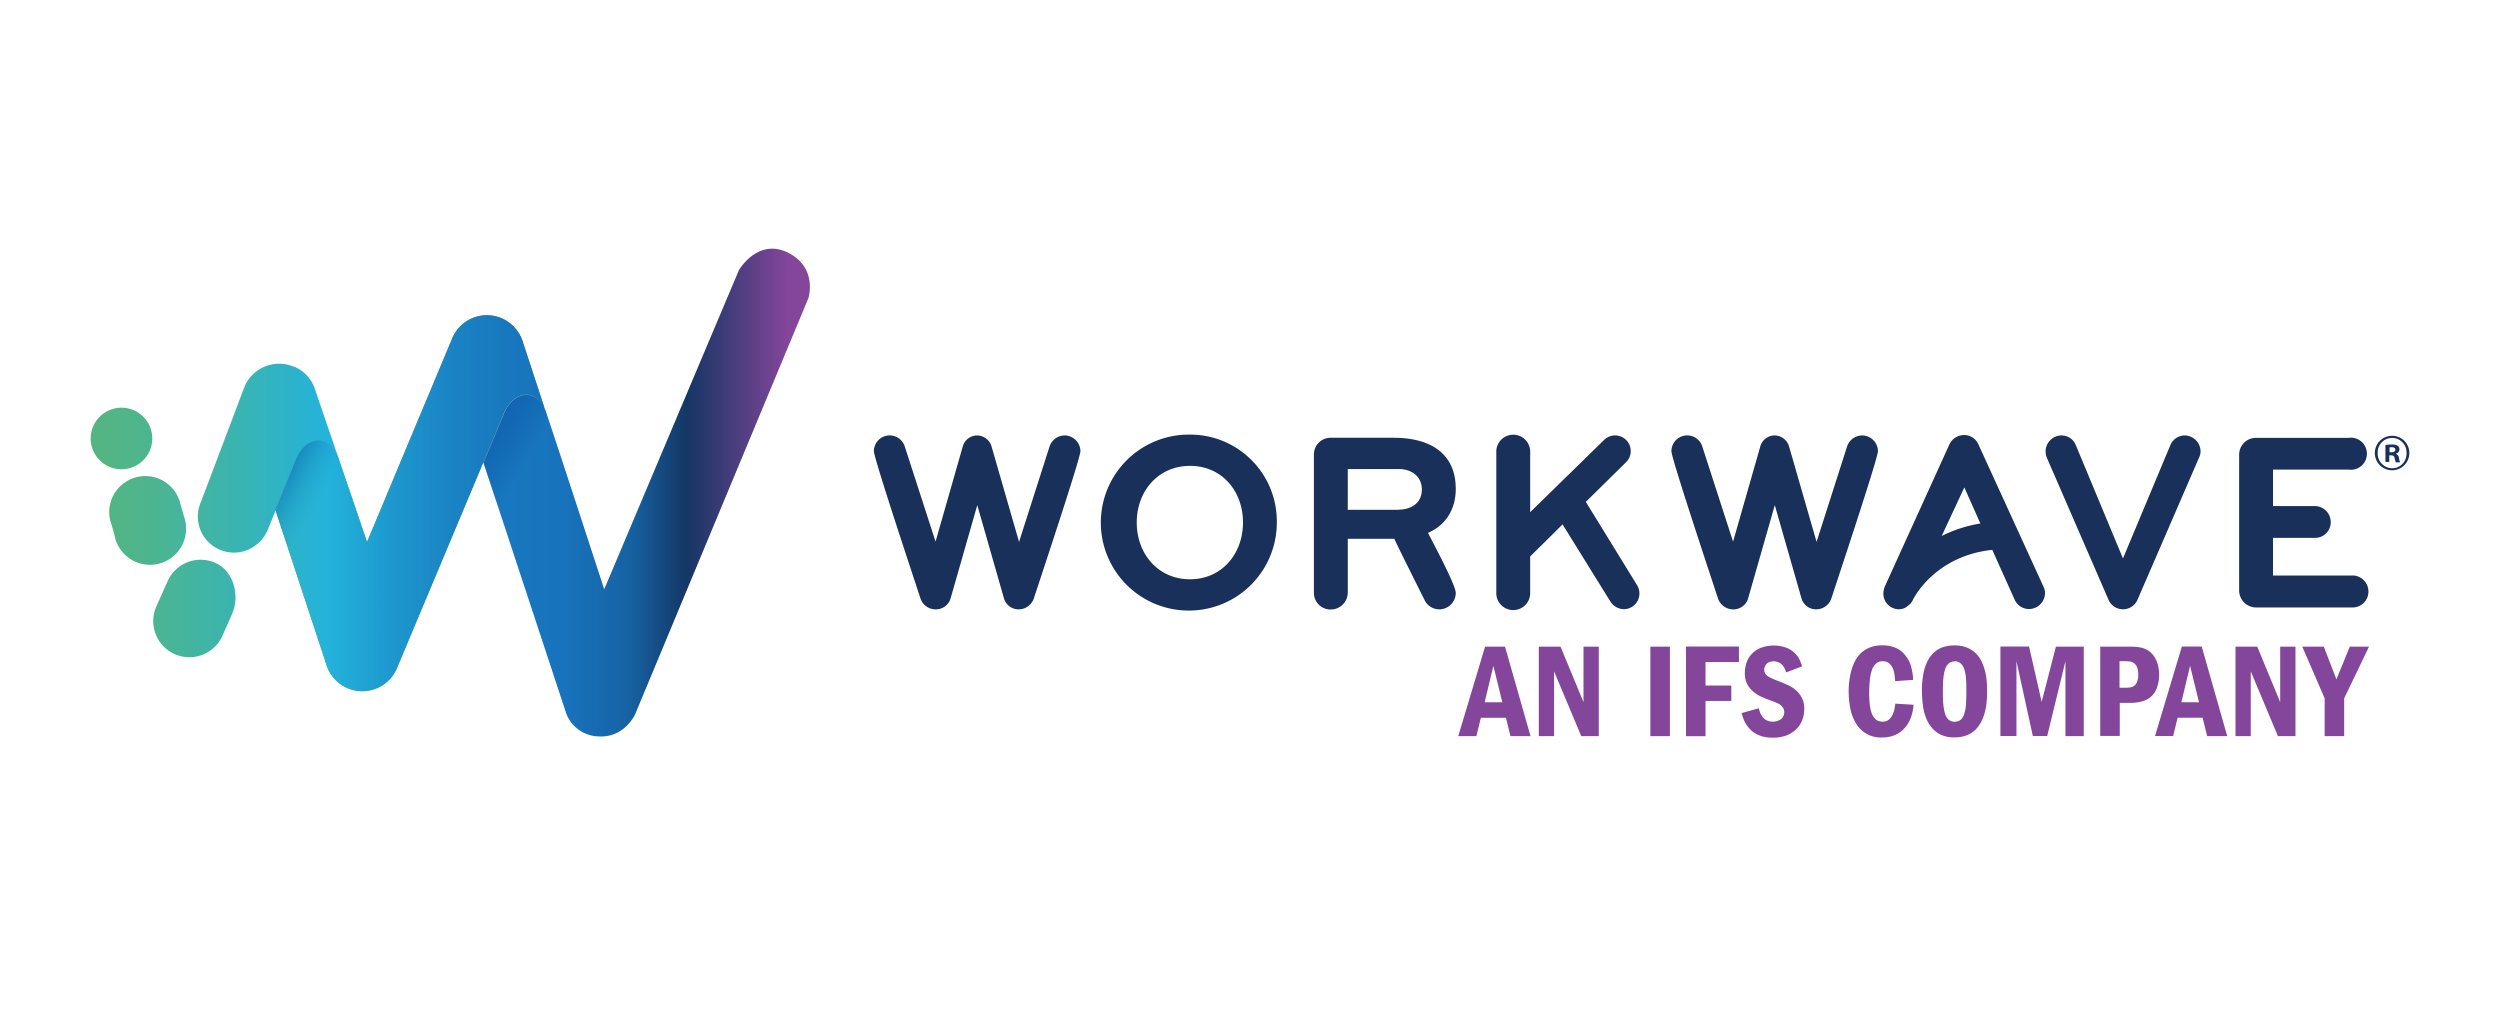<svg xmlns="http://www.w3.org/2000/svg" xmlns:xlink="http://www.w3.org/1999/xlink" viewBox="0 0 623.62 255.12"><defs><style>.cls-1{fill:#fff;}.cls-2{fill:none;}.cls-3{fill:#7abc32;}.cls-4{fill:url(#linear-gradient);}.cls-5{fill:url(#linear-gradient-2);}.cls-6{fill:url(#linear-gradient-3);}.cls-7{fill:#19305a;}.cls-8{fill:#84469a;}</style><linearGradient id="linear-gradient" x1="22.62" y1="5819.2" x2="202.02" y2="5819.2" gradientTransform="translate(0 -5696.33)" gradientUnits="userSpaceOnUse"><stop offset="0" stop-color="#55b580"/><stop offset="0.07" stop-color="#4eb58c"/><stop offset="0.19" stop-color="#3cb4ad"/><stop offset="0.33" stop-color="#23b3db"/><stop offset="0.41" stop-color="#1e9acf"/><stop offset="0.5" stop-color="#1a84c4"/><stop offset="0.58" stop-color="#1877be"/><stop offset="0.66" stop-color="#1773bc"/><stop offset="0.75" stop-color="#1662a3"/><stop offset="0.83" stop-color="#153664"/><stop offset="0.97" stop-color="#84469a"/></linearGradient><linearGradient id="linear-gradient-2" x1="73.97" y1="5831.79" x2="62.59" y2="5825.48" gradientTransform="translate(0 -5696.33)" gradientUnits="userSpaceOnUse"><stop offset="0" stop-color="#1fa5d4" stop-opacity="0"/><stop offset="1" stop-color="#0f77b4"/></linearGradient><linearGradient id="linear-gradient-3" x1="122.28" y1="5827.71" x2="103.59" y2="5817.34" gradientTransform="translate(0 -5696.33)" gradientUnits="userSpaceOnUse"><stop offset="0" stop-color="#0e5bab" stop-opacity="0"/><stop offset="0.02" stop-color="#0e5bab" stop-opacity="0.04"/><stop offset="0.19" stop-color="#0e5bab" stop-opacity="0.31"/><stop offset="0.36" stop-color="#0e5bab" stop-opacity="0.53"/><stop offset="0.53" stop-color="#0e5bab" stop-opacity="0.71"/><stop offset="0.69" stop-color="#0e5bab" stop-opacity="0.83"/><stop offset="0.85" stop-color="#0e5bab" stop-opacity="0.9"/><stop offset="1" stop-color="#0e5bab" stop-opacity="0.93"/></linearGradient></defs><title>workwave</title><g id="BG"><rect class="cls-1" width="623.62" height="255.12"/></g><g id="Logo"><g id="_Group_5" data-name=" Group 5"><g id="_Group_6" data-name=" Group 6"><g id="_Group_7" data-name=" Group 7"><g id="_Group_8" data-name=" Group 8"><g id="_Group_9" data-name=" Group 9"><line id="_Path_6" data-name=" Path 6" class="cls-2" x1="57.9" y1="127.89" x2="58.6" y2="130.18"/><line id="_Path_7" data-name=" Path 7" class="cls-2" x1="59.39" y1="128.68" x2="57.1" y2="129.39"/></g></g></g></g><path id="_Path_8" data-name=" Path 8" class="cls-3" d="M135.58,101l-5-15.23a9.64,9.64,0,0,0-5.31-6.33,9.37,9.37,0,0,0-12.38,4.75l-21.33,51L84.3,113.9l-.09-.24c-.82-2.14-3-4.46-6-3.58-2.44.71-3.73,3.08-4.32,4.4l-5.19,12.71,12.73,38.64a9.37,9.37,0,0,0,17.52,1l21.62-51.52v.06l5.11-12.32c.61-1.32,1.9-3.7,4.31-4.4,3.11-.91,5.31,1.47,6,3.76Z"/><path id="_Compound_Path_4" data-name=" Compound Path 4" class="cls-4" d="M57.9,153.12l-2.41,5.46A9,9,0,0,1,39,151.27l2.82-6.3a9,9,0,0,1,11.85-4.58C58.28,142.38,59.89,148.57,57.9,153.12ZM45.75,128.36,45,125.69a9,9,0,0,0-17.61,3.7,9.57,9.57,0,0,0,.39,1.32l.76,2.67a9,9,0,1,0,17.6-3.7A9.55,9.55,0,0,0,45.75,128.36ZM37.83,110.9a7.68,7.68,0,1,0-9.07,6h0a7.67,7.67,0,0,0,9.07-6ZM73.44,91.54a9.39,9.39,0,0,0-12.38,4.75l-10.59,28-.32.85a9,9,0,0,0,15.08,9.51h0a9.67,9.67,0,0,0,1.5-2.35l7.21-17.75c.62-1.32,1.91-3.69,4.32-4.4,3.11-.91,5.36,1.53,6.1,3.82l-1.09-3.11-4.78-14-.12-.35a9.43,9.43,0,0,0-4.84-5M196.52,63c-7.57-3.69-12.21,4.41-12.21,4.41L150.72,147s-14.2-43.57-14.81-45.06l-.09-.21.23.74c-.73-2.26-2.93-4.67-6-3.76-2.44.7-3.73,3.08-4.31,4.4l-5.11,12.29v.06l20.68,62.7a8.88,8.88,0,0,0,8.13,5.54c6.4.33,9-5.54,9-5.54L201.65,74.38S204.09,66.75,196.52,63ZM135.58,101l-5-15.23a9.64,9.64,0,0,0-5.31-6.33,9.37,9.37,0,0,0-12.38,4.75l-21.33,51L84.3,113.9l-.09-.24c-.82-2.14-3-4.46-6-3.58-2.44.71-3.73,3.08-4.32,4.4l-5.19,12.71,12.73,38.64a9.37,9.37,0,0,0,17.52,1l21.62-51.52v.06l5.11-12.32c.61-1.32,1.9-3.7,4.31-4.4,3.11-.91,5.31,1.47,6,3.76Z"/><path id="_Path_9" data-name=" Path 9" class="cls-5" d="M91.6,135.17,84.3,113.9l-.09-.24c-.82-2.14-3-4.46-6-3.58-2.44.71-3.73,3.08-4.32,4.4l-5.19,12.71,12.73,38.64a9.37,9.37,0,0,0,17.52,1l1.94-4.6Z"/><path id="_Path_10" data-name=" Path 10" class="cls-6" d="M150.72,146.93h0l-2.46-7.54-12.18-36.93c-.73-2.26-2.93-4.67-6-3.76-2.44.7-3.73,3.08-4.32,4.4l-5.16,12.29v.06l20.68,62.7a8.88,8.88,0,0,0,8.13,5.54c6.4.32,9-5.54,9-5.54l1.44-3.44Z"/></g><path class="cls-7" d="M601,113a4.3,4.3,0,1,1-4.28-4.29A4.27,4.27,0,0,1,601,113Zm-7.89,0a3.66,3.66,0,0,0,3.64,3.81,3.6,3.6,0,0,0,3.55-3.78,3.6,3.6,0,1,0-7.19,0Zm2.93,2.23h-1V111a8.5,8.5,0,0,1,1.62-.11,2.39,2.39,0,0,1,1.46.32,1.16,1.16,0,0,1,.41.94,1.09,1.09,0,0,1-.88,1v.06a1.23,1.23,0,0,1,.77,1.06,3.2,3.2,0,0,0,.29,1.06h-1.06a4.25,4.25,0,0,1-.32-1.06c-.09-.47-.32-.68-.88-.68H596v1.71Zm0-2.41h.47c.53,0,1-.18,1-.62s-.29-.64-.91-.64a1.84,1.84,0,0,0-.53.06v1.2Z"/><g id="_Group_" data-name="&lt;Group&gt;"><g id="_Group_2" data-name="&lt;Group&gt;"><g id="_Group_3" data-name="&lt;Group&gt;"><path id="_Path_" data-name="&lt;Path&gt;" class="cls-7" d="M265.58,108.62a4,4,0,0,0-3.76,2.72l-7.62,23.83-6.87-23.83a3.8,3.8,0,0,0-3.61-2.72,3.73,3.73,0,0,0-3.55,2.72l-6.8,23.77-7.69-23.77a3.94,3.94,0,0,0-7.69,1.21c0,1.79,10.36,32.86,11.62,36.73a4,4,0,0,0,3.76,2.73,3.83,3.83,0,0,0,3.75-2.73L243.78,126l6.66,23.27a3.77,3.77,0,0,0,3.7,2.73,4,4,0,0,0,3.75-2.73c1.26-3.87,11.62-34.94,11.62-36.73a4,4,0,0,0-3.93-3.93"/><path id="_Path_2" data-name="&lt;Path&gt;" class="cls-7" d="M395.58,125.19l10-9.86a3.86,3.86,0,0,0,1.2-2.78,3.9,3.9,0,0,0-6.66-2.79l-18.42,18V112.87a4.23,4.23,0,1,0-8.45,0v34.88a4.23,4.23,0,1,0,8.45,0V138.8c2.67-2.66,5.4-5.28,8.07-8l11.94,19.25a4.06,4.06,0,0,0,3.37,1.91,3.9,3.9,0,0,0,3.87-3.93,3.85,3.85,0,0,0-.55-2Z"/><path id="_Path_3" data-name="&lt;Path&gt;" class="cls-7" d="M464.52,108.62a4,4,0,0,0-3.76,2.72l-7.62,23.83-6.87-23.83a3.8,3.8,0,0,0-3.61-2.72,3.73,3.73,0,0,0-3.55,2.72l-6.8,23.77-7.69-23.77a3.94,3.94,0,0,0-7.69,1.21c0,1.79,10.36,32.86,11.62,36.73a4,4,0,0,0,3.76,2.73,3.83,3.83,0,0,0,3.75-2.73L442.72,126l6.66,23.27a3.77,3.77,0,0,0,3.7,2.73,4,4,0,0,0,3.75-2.73c1.26-3.87,11.62-34.94,11.62-36.73a4,4,0,0,0-3.93-3.93"/><path id="_Path_4" data-name="&lt;Path&gt;" class="cls-7" d="M545,108.62a3.91,3.91,0,0,0-3.55,2.28l-11.88,28.4-11.82-28.4a3.83,3.83,0,0,0-3.61-2.28,4,4,0,0,0-3.87,4,4.5,4.5,0,0,0,.32,1.58L526,149.69a3.94,3.94,0,0,0,7.16,0l15.37-35.5a3.51,3.51,0,0,0,.39-1.64,4,4,0,0,0-3.94-3.93"/><path id="_Path_5" data-name="&lt;Path&gt;" class="cls-7" d="M586.83,143.56H567v-9.39h10.47a3.89,3.89,0,0,0,3.93-3.93,4,4,0,0,0-3.93-4H567v-9.1h18.86a4,4,0,1,0,0-7.92H562.8a4.2,4.2,0,0,0-4.25,4.2v33.85a4.25,4.25,0,0,0,4.25,4.26h24a3.94,3.94,0,0,0,4-3.93,4,4,0,0,0-4-4.05"/><path id="_Compound_Path_" data-name="&lt;Compound Path&gt;" class="cls-7" d="M296.85,108.41a21.95,21.95,0,1,0,21.65,21.92,21.62,21.62,0,0,0-21.65-21.92m0,36.09c-8,0-13.29-6.37-13.29-14.17s5.34-14.12,13.29-14.12,13.21,6.28,13.21,14.12-5.29,14.17-13.21,14.17"/><path id="_Compound_Path_2" data-name="&lt;Compound Path&gt;" class="cls-7" d="M363.13,121.91c0-9.27-7-12.71-15.43-12.71H331.94a4.15,4.15,0,0,0-4.19,4.2v34.44a4.15,4.15,0,0,0,4.19,4.2,4.25,4.25,0,0,0,4.26-4.2V134.4h11.61c.06.33,6.93,14.06,7.57,15.32A4.05,4.05,0,0,0,359,152a4.12,4.12,0,0,0,4.14-4.08c0-2-5.72-12.59-6.93-15,4.64-2,6.93-6.11,6.93-11m-14.23,5.25H336.2V117h12.7c3.17,0,5.78,1.79,5.78,5.13s-2.67,5-5.78,5"/><path id="_Compound_Path_3" data-name="&lt;Compound Path&gt;" class="cls-7" d="M470.12,146.4a5.31,5.31,0,0,0-.32,1.65,3.9,3.9,0,0,0,3.87,3.93,3.39,3.39,0,0,0,2.41-1,3.28,3.28,0,0,0,1.06-1.29c.23-.5,5.48-11,19.83-12.53l5.6,12.47a3.9,3.9,0,0,0,3.55,2.29,4,4,0,0,0,4-4,3.57,3.57,0,0,0-.38-1.59l-16.25-35.52a3.87,3.87,0,0,0-3.49-2.29,4.06,4.06,0,0,0-3.7,2.29ZM494,130.59a33.46,33.46,0,0,0-9.65,3.11L490,121.58Z"/></g></g></g><path class="cls-8" d="M375.42,161.31l6.37,22.32h-5l-1.14-4.57h-6.25l-1.12,4.57h-4.52l6.69-22.32Zm-.67,13.87-2.23-9.09-2.18,9.09Z"/><path class="cls-8" d="M389.27,161.31,395,175.15V161.31h3.81v22.32h-4.37l-6.78-16.16v16.16h-3.81V161.31Z"/><path class="cls-8" d="M416.55,161.31v22.32h-4.87V161.31Z"/><path class="cls-8" d="M433.77,161.31v3.84h-8.33V171h6.43v3.84h-6.43v8.8h-4.87V161.28h13.2Z"/><path class="cls-8" d="M445.57,167.73c-.06-.2-.18-.47-.3-.76a3.1,3.1,0,0,0-.52-.91,3,3,0,0,0-.91-.76,2.88,2.88,0,0,0-1.41-.33,2.83,2.83,0,0,0-1.06.18,1.86,1.86,0,0,0-.73.5,1.92,1.92,0,0,0-.41.67,2,2,0,0,0-.15.71,1.87,1.87,0,0,0,.27,1,2.32,2.32,0,0,0,.76.73,8.85,8.85,0,0,0,1.2.61c.47.21,1,.42,1.61.65s1.3.53,2,.85a7.22,7.22,0,0,1,2,1.26,6.17,6.17,0,0,1,1.53,1.91,5.92,5.92,0,0,1,.62,2.85,7.68,7.68,0,0,1-.5,2.72,6.45,6.45,0,0,1-1.5,2.29,7.15,7.15,0,0,1-2.46,1.56,9.61,9.61,0,0,1-3.47.55,11.15,11.15,0,0,1-1.35-.08,9.07,9.07,0,0,1-1.49-.33,8.66,8.66,0,0,1-1.53-.7,5.4,5.4,0,0,1-1.43-1.23,7.38,7.38,0,0,1-1.32-2.06,16.22,16.22,0,0,1-.59-1.73l4.28-1.2c.06.23.18.56.3.94a4.93,4.93,0,0,0,.58,1.11,3.35,3.35,0,0,0,1,.91,3.68,3.68,0,0,0,3.7-.26,2.2,2.2,0,0,0,.79-1.76,1.91,1.91,0,0,0-.27-1,3.13,3.13,0,0,0-.67-.76,3.89,3.89,0,0,0-1-.56c-.38-.14-.76-.32-1.17-.47a24.14,24.14,0,0,1-2.32-.91,8.31,8.31,0,0,1-2.17-1.29,6.59,6.59,0,0,1-1.62-1.93,6,6,0,0,1-.61-2.85,8.21,8.21,0,0,1,.41-2.52,5.73,5.73,0,0,1,1.29-2.17,6.11,6.11,0,0,1,2.23-1.53,9.22,9.22,0,0,1,6.57,0,6.69,6.69,0,0,1,2.11,1.44,5.49,5.49,0,0,1,1.15,1.73c.23.59.41,1,.53,1.41Z"/><path class="cls-8" d="M477.34,175.8a12.63,12.63,0,0,1-.67,3.2,8.36,8.36,0,0,1-1.53,2.58,7,7,0,0,1-2.35,1.73,7.9,7.9,0,0,1-3.22.65,7.19,7.19,0,0,1-6.78-3.82,11.64,11.64,0,0,1-1.29-3.72,22.52,22.52,0,0,1-.35-3.94c0-.67,0-1.4.11-2.25a20,20,0,0,1,.44-2.53,13.68,13.68,0,0,1,.88-2.49,7.79,7.79,0,0,1,1.5-2.17,7,7,0,0,1,2.29-1.5,8.26,8.26,0,0,1,3.23-.56,8.09,8.09,0,0,1,3.93.94,6.44,6.44,0,0,1,1.26,1,9,9,0,0,1,.88,1.09,7.91,7.91,0,0,1,1.23,3,13.88,13.88,0,0,1,.24,1.41,10.93,10.93,0,0,1,.08,1.17l-4.46.32c-.06-.44-.08-1-.17-1.52a6.21,6.21,0,0,0-.41-1.62,3.53,3.53,0,0,0-.91-1.29,2.48,2.48,0,0,0-1.65-.53,2.39,2.39,0,0,0-1.7.62,4.11,4.11,0,0,0-1,1.64,10.93,10.93,0,0,0-.5,2.5c-.09,1-.15,2-.15,3.14a25.93,25.93,0,0,0,.12,2.7,9.87,9.87,0,0,0,.47,2.28,3.88,3.88,0,0,0,1,1.59,2.62,2.62,0,0,0,1.77.59,2.25,2.25,0,0,0,1.58-.53,3.7,3.7,0,0,0,.91-1.26,5.6,5.6,0,0,0,.47-1.47c.09-.5.14-.91.2-1.23Z"/><path class="cls-8" d="M487.58,161a8,8,0,0,1,3.05.53,7,7,0,0,1,2.2,1.41A7.27,7.27,0,0,1,494.3,165a15.11,15.11,0,0,1,.88,2.44,15.94,15.94,0,0,1,.41,2.58c.06.88.09,1.7.09,2.47s0,1.4-.09,2.25a15.62,15.62,0,0,1-.38,2.53,10.86,10.86,0,0,1-.85,2.46,8.12,8.12,0,0,1-1.44,2.14,6.6,6.6,0,0,1-2.2,1.5,8,8,0,0,1-3.17.56,7.18,7.18,0,0,1-4.28-1.15,7.87,7.87,0,0,1-2.47-2.9,12.13,12.13,0,0,1-1.11-3.76,27.69,27.69,0,0,1-.27-3.66c0-.71,0-1.5.09-2.35a20.38,20.38,0,0,1,.38-2.55,10.94,10.94,0,0,1,.85-2.47,7.33,7.33,0,0,1,1.47-2.11,6.85,6.85,0,0,1,2.2-1.47A9.54,9.54,0,0,1,487.58,161Zm0,4a2.26,2.26,0,0,0-1.5.5,3.25,3.25,0,0,0-.88,1.47,11.75,11.75,0,0,0-.44,2.35c-.09.94-.11,2-.11,3.2s0,2.25.11,3.19a11.75,11.75,0,0,0,.44,2.35,3.3,3.3,0,0,0,.88,1.47,2.26,2.26,0,0,0,1.5.5,2.32,2.32,0,0,0,1.52-.5A3.07,3.07,0,0,0,490,178a9.81,9.81,0,0,0,.42-2.35c.05-.94.08-2,.08-3.17s0-2.2-.08-3.13A9.71,9.71,0,0,0,490,167a3.08,3.08,0,0,0-.91-1.5A2.23,2.23,0,0,0,487.58,164.94Z"/><path class="cls-8" d="M506.15,161.31l3.14,13.79,3.55-13.79h6.95v22.32h-4.57V164.92l-4.55,18.68h-3.58L503,164.92V183.6h-4V161.28h7.19Z"/><path class="cls-8" d="M530.27,161.31c.58,0,1.17,0,1.76,0a16.34,16.34,0,0,1,1.73.17,6.19,6.19,0,0,1,1.58.5,4.55,4.55,0,0,1,1.38,1,5.75,5.75,0,0,1,.94,1.29,7.27,7.27,0,0,1,.56,1.38,9.86,9.86,0,0,1,.38,2.61,10,10,0,0,1-.53,3.23,5.32,5.32,0,0,1-1.82,2.55,4.93,4.93,0,0,1-1.41.76,9.07,9.07,0,0,1-1.58.38,9.42,9.42,0,0,1-1.53.15c-.5,0-.91,0-1.23,0h-1.73v8.24H523.9V161.31Zm-1.56,3.61v6.63h1.53a7.79,7.79,0,0,0,1.2-.09,2.15,2.15,0,0,0,1-.44,2.18,2.18,0,0,0,.67-1,4.75,4.75,0,0,0,.27-1.76,4.58,4.58,0,0,0-.33-1.91,2.24,2.24,0,0,0-.85-1,2.2,2.2,0,0,0-1-.36c-.36,0-.68-.06-.94-.06h-1.53Z"/><path class="cls-8" d="M549.22,161.31l6.36,22.32h-5l-1.15-4.6H543.2l-1.11,4.57h-4.52l6.69-22.32h5Zm-.68,13.87-2.23-9.09-2.17,9.09Z"/><path class="cls-8" d="M563.07,161.31l5.72,13.84V161.31h3.81v22.32h-4.37l-6.78-16.16v16.16h-3.81V161.31Z"/><path class="cls-8" d="M579.67,161.31l3.14,8.15,3.34-8.15h4.79l-6.19,12.88v9.44h-4.87v-9.44l-5.58-12.88Z"/></g></svg>